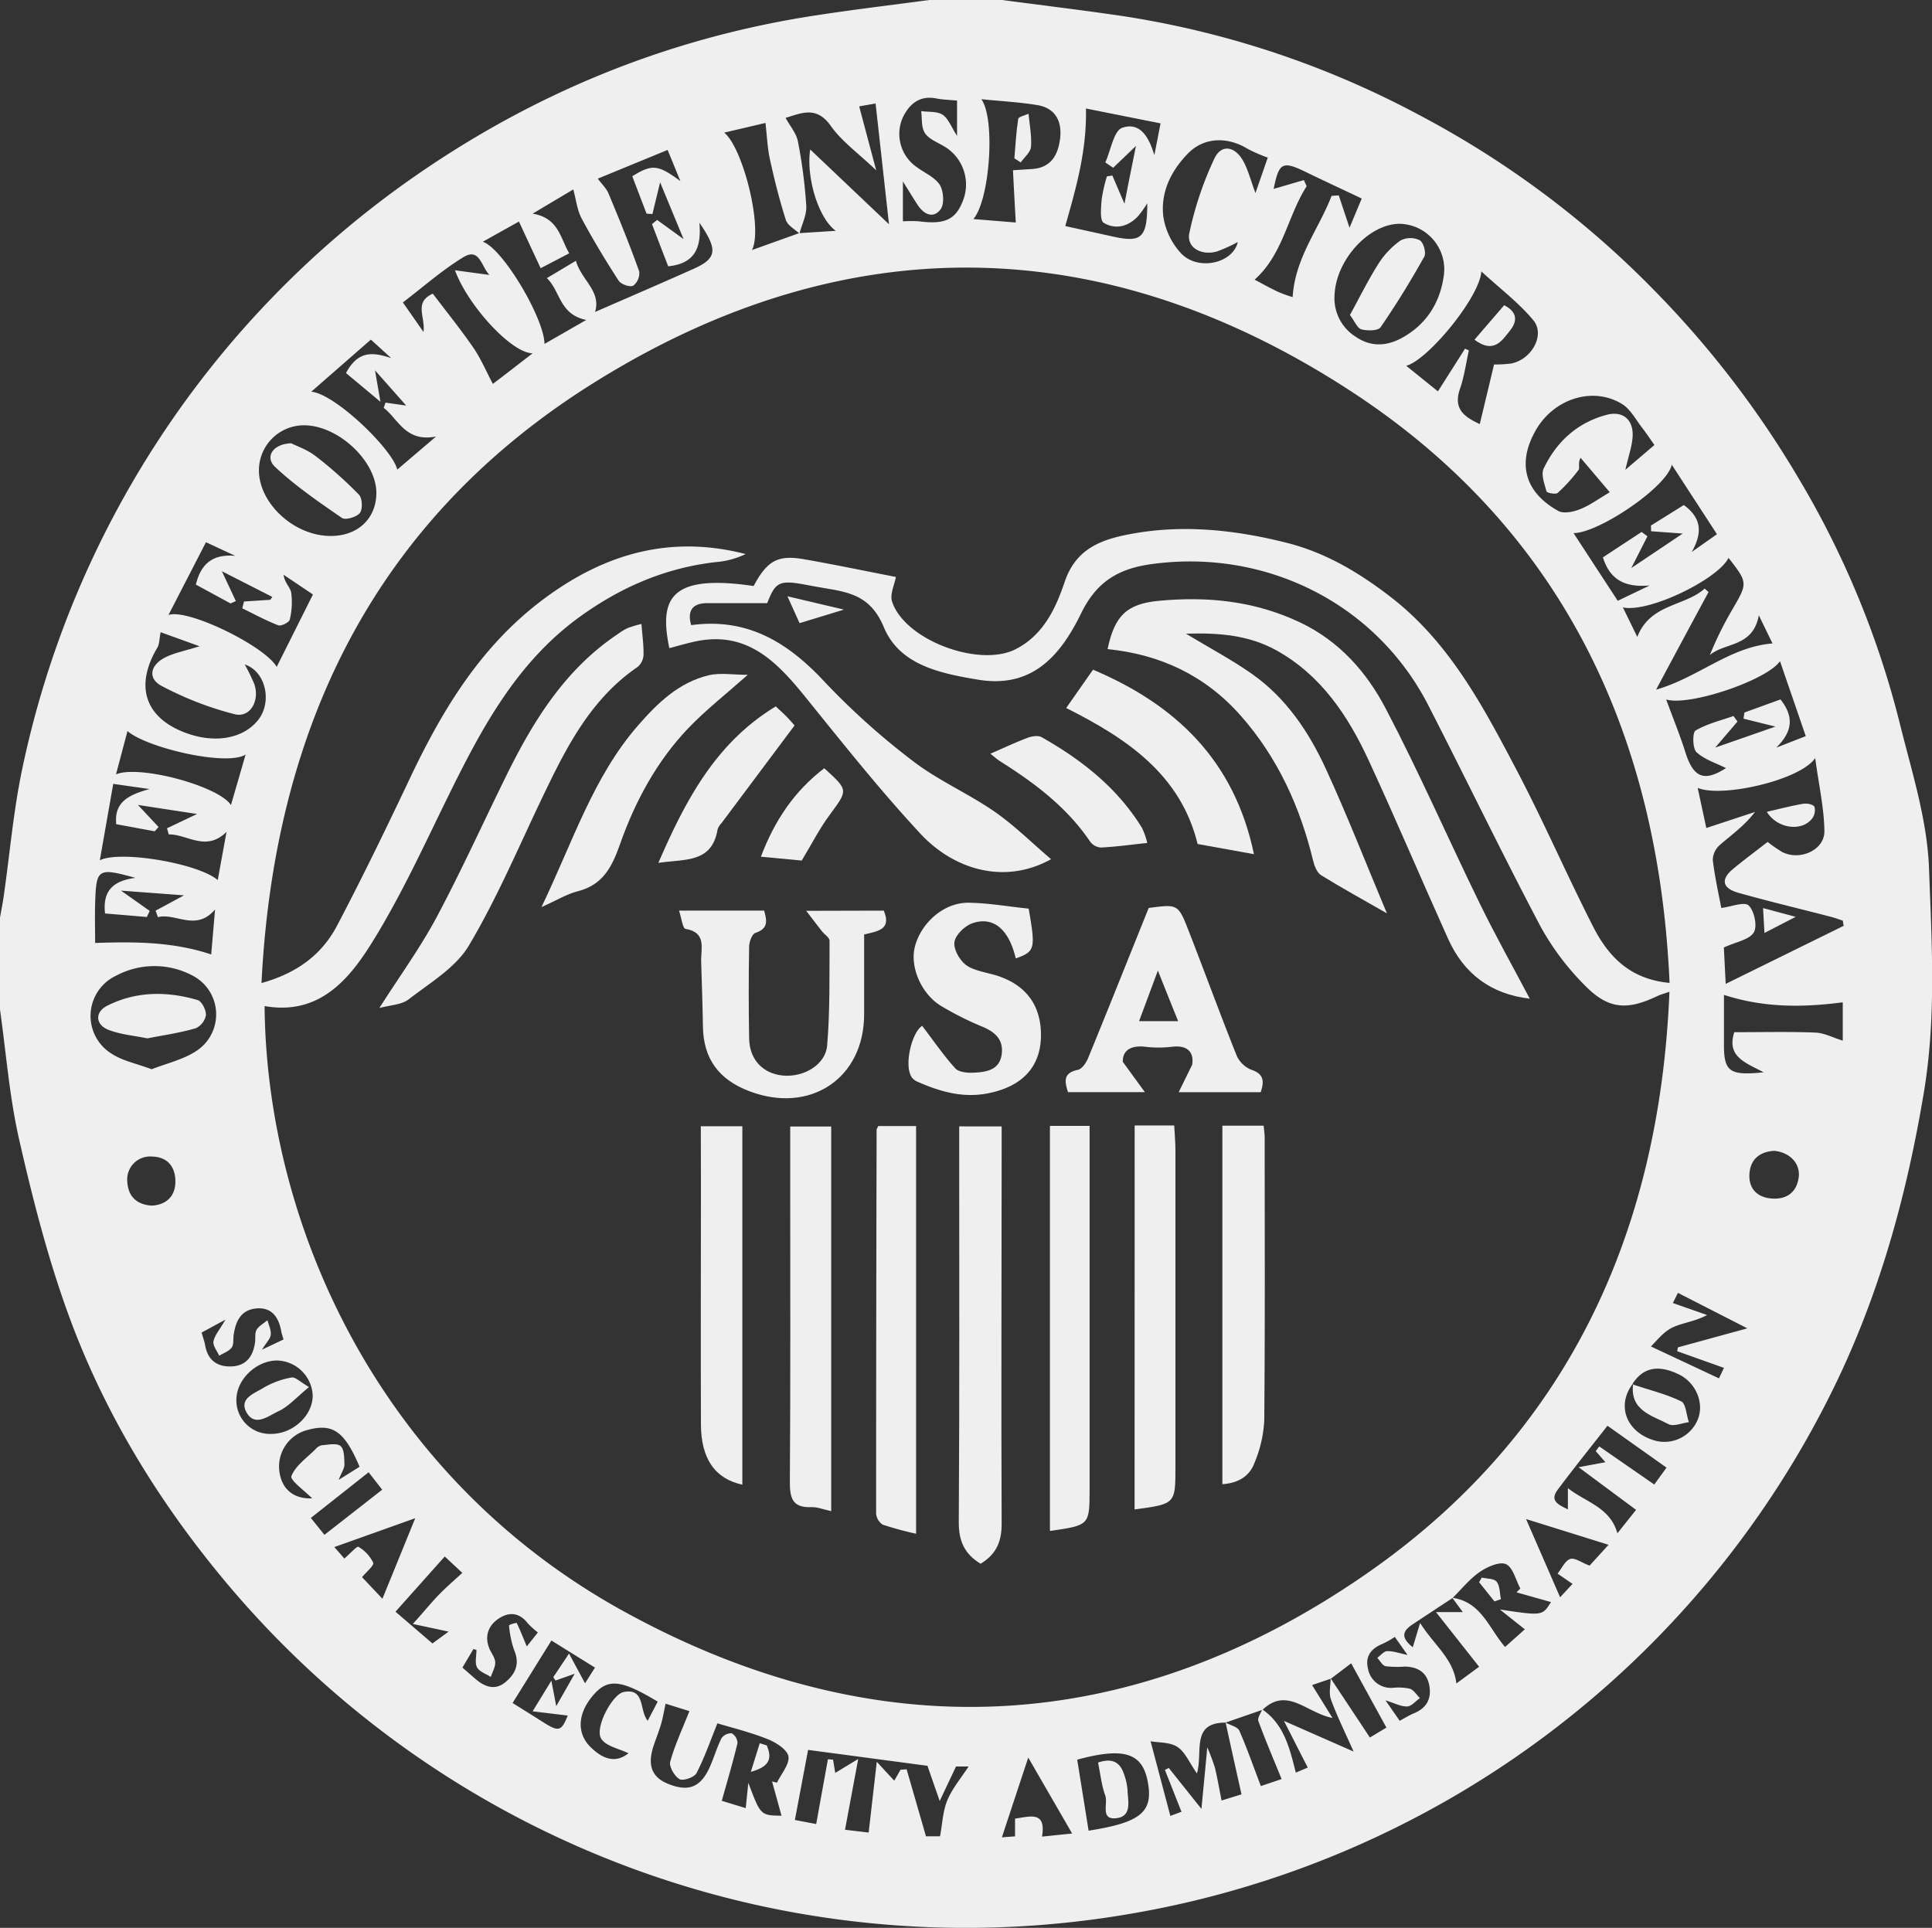 <svg xmlns="http://www.w3.org/2000/svg" viewBox="0 0 504.19 503.14"><rect x="0" y="0" width="504.19" height="503.14" fill="#333333" stroke="none"/><defs><style>.cls-1{fill:#efefef;}</style></defs><g id="Layer_3" data-name="Layer 3"><path class="cls-1" d="M242.52,0h19c10.2,1.35,20.4,2.58,30.58,4.06a241.08,241.08,0,0,1,78.51,26.09,246,246,0,0,1,61.1,45.63,254.27,254.27,0,0,1,37.49,48.76,236.6,236.6,0,0,1,26.44,63.68c3.12,12.7,7.3,25.51,7.77,38.39.71,19.44,1.92,39-1.35,58.54-4.51,27.05-11.72,53.16-23.85,77.73A251.21,251.21,0,0,1,295.42,499.4a252.58,252.58,0,0,1-98.05-2.24A251.93,251.93,0,0,1,58.89,412.87c-17.72-21.19-31.95-44.55-41.3-70.51C12.33,327.75,8.45,312.57,5,297.41,2.46,286.3,1.6,274.8,0,263.48v-24c.34-1.94.74-3.87,1-5.83,1.58-11,2.52-22.15,4.81-33A251.12,251.12,0,0,1,106.53,47.21C138.66,24.51,174.05,9.93,213,4,222.79,2.49,232.66,1.32,242.52,0ZM329.4,446.12c5.71,3.92,7.14,10.08,8.77,16.51l3.12-1.32c-2-3.87-3.83-7.51-6.22-12.18l18.17,8c-2.44-5.51-4.42-9.47-5.91-13.61-.59-1.63-.08-3.66-.08-5.51l10.25,15.46,4.31-2.59c-3.09-5.64-6.07-11.06-9.2-16.78l-5.26,4-4.94,1.68c1.79,2.88,3.32,5.34,5.32,8.58-6.78-1.31-11.82-8.25-18.22-2.14l-9.69,3.36c-9.14,0-5.81,7.66-7.46,13.27-2-2.88-3.09-5.62-5.09-6.92s-4.88-1.09-7-1.48c1.85,7,3.48,13.16,5.16,19.48l2.9-1.08c-1.51-3.81-2.91-7.37-4.32-10.92l1-.52,8.53,10.69c.56-5.95,1-10.3,1.52-16.07a55,55,0,0,1,2,5.33c.65,2.72,1.12,5.47,1.73,8.55l5.2-1.61c-1.46-6.55-2.82-12.66-4.14-18.73,1.23.69,3.11,1.09,3.58,2.12,2,4.56,3.65,9.3,5.61,14.45l5.42-1.83c-2.13-5.23-4.23-10.12-6.05-15.11C328.08,448.42,329,447.16,329.4,446.12Zm96.73-85c-4.47,5.83-1.59,12.94,6.07,14.94a9.43,9.43,0,0,0,10.9-5.67c1.68-4.26-.53-9.5-4.91-11.66-5.45-2.68-9.45-1.84-12.23,2.55ZM379,417c7.56,1.07,9.52,7.89,13.77,12.84l5.16-4.61-6.5-5.17c11.08,1.66,11.08,1.66,13.33-1.94l-9-2.54,1-1c-1.2-2.22-1.92-5.52-3.74-6.35-1.67-.75-4.89.69-6.82,2-2.67,1.85-4.78,4.5-7.12,6.82-3.53,2.33-7.08,4.66-10.6,7-3.23,2.16-2.13,3.95.21,5.87l1.91-6.35c3.71,5.87,8.71,9.32,9.47,15.79L386,435l-11.25-14.26h7ZM208.55,60.85l9.56-.61c-4.75-3.47-7.76-14.4-6.67-21.23L232,58.53c-1.18-10.64-2.32-20.88-3.5-31.52l-4.28.75,4.44,16.69c-4.68-4.48-9-7.55-11.85-11.6-3.77-5.31-7.66-3.31-11.8-2.09,1.21,2.22,2.83,4.07,3.22,6.15a131.82,131.82,0,0,1,2.18,16.79c.14,2.38-1.14,4.84-1.78,7.27-1.22-1.17-3.09-2.13-3.54-3.54-1.66-5.19-3-10.51-4.16-15.84-.66-3-.77-6.1-1.17-9.5L189,34.61c4.91,4,10.17,25,7.23,30.65ZM68.24,256.56c9.47-2.63,15.83-7.57,19.73-15,6.71-12.75,13-25.75,19.16-38.76,8.56-18,18.67-34.61,35.15-46.76,15.82-11.67,32.86-16.45,52.3-11.44a21.83,21.83,0,0,1-6.79,2c-13.59,1.34-25.64,6.51-36.59,14.45-16.44,11.93-25.59,29.17-34.27,46.82-6.28,12.78-12.22,25.83-19.71,37.89-6.18,10-14,19.29-28.17,16.81C69.53,319,98.42,385,162.55,420.41c65.55,36.18,131.6,33.27,193.31-9.17,52.41-36,77.22-88.43,79.81-152.41-1.66.59-2.43.78-3.14,1.12-7.91,3.79-12.81,3.5-18.95-2.79A68.21,68.21,0,0,1,402,241.74c-10.06-19.06-19.42-38.49-29.26-57.67-13.69-26.69-42.56-40.95-72.28-36.84-8.84,1.22-14.38,4.78-18.3,12.8-5.33,10.91-12.67,19.74-26.95,17.35-9.9-1.65-20.41-3.8-24.54-13.66-3-7.2-7.58-8.86-13.77-9.93-2.13-.37-4.26-.72-6.38-1.13-7.14-1.36-8.13-.83-10.3,4.75-5.5,0-10.62,0-15.73,0-4,.05-5.12,2.18-4.12,5.74,14.72-2,25.25,4.53,34.76,14.73a189.38,189.38,0,0,0,23.2,20.81c6.52,5,14.29,8.36,21.09,13.05,5.19,3.58,9.72,8.1,14.88,12.5-12.07,6.7-25.31,2.82-34.15-6.71-10.46-11.27-20.06-23.35-29.73-35.32-7.58-9.39-15.42-17.77-29.14-14.76-2.22.49-4.4,1.13-6.61,1.71-2.62-12.74-.07-19.47,22-16.22,3.54-6.58,6.26-8.17,13.07-7,8.23,1.44,16.41,3.15,24.06,4.64-.34,1.95-1.62,4.5-1,6.43,3.32,10.06,22.71,17.26,32.23,12.43,7.34-3.74,10.52-10.78,12.85-17.67,2.71-8,8.66-10.62,15.55-12.08,14.27-3,28.45-1.54,42.46,2,10,2.54,18.59,7.64,26.73,13.88,15.69,12,24.54,29,33.39,45.83,7,13.36,13,27.25,19.86,40.66,3.88,7.54,9.51,13.52,19.83,14.46-2.87-65.3-28.38-118.64-83-154.32-65.2-42.6-133.31-43.22-199.17-1.39C97.64,136.36,71.57,190.06,68.24,256.56ZM126,63.09c5.34,1.86,16.1,20.23,16.09,26.67L153,83.5c-7.08-1.43-6.74-7.57-10.29-10.91l7.58-4.53c1.39,5,6.67,7.92,5,13.36,8.48-3.7,17.08-7.4,25.63-11.22,6.13-2.74,6.54-4.92,1.6-12.07.58,6.48-1.14,10.67-8.14,11.37-1.38-3.56-2.8-7.26-4.23-11l1.34-1.1,6.9,5c-2.21-5.35-4-9.67-6.12-14.82-.84,3.46-1.43,5.87-2,8.28l-1.54-.1L165,46c5.18-3.18,6.66-3.1,12.56,1.27l-3.33-8.14-18.22,7.49c1,1.38,2.22,2.5,2.8,3.89,2.81,6.72,5.56,13.47,8,20.32a4.13,4.13,0,0,1-1.57,3.74c-.89.43-3.18-.38-3.8-1.33-3.42-5.28-6.68-10.67-9.65-16.22-1.18-2.21-1.45-4.92-2.18-7.58L139,55.76c6.79,1.14,7.2,6.35,9.55,10.35L141.09,70c-1.93-4.14-3.69-7.93-5.66-12.18ZM481.14,241.63l-.23-1.36c-1-.33-2.07-.72-3.13-1-8-2.08-16.09-4-24.08-6.25-4.25-1.19-4.71-3.5-1.46-6.21,2.92-2.43,6-4.69,9.05-7.08a36.72,36.72,0,0,0,3.82,2.64c4.63,2.35,11.05-.51,11-5.45-.08-6-1.44-11.92-2.4-19.08-3.87,5.79-24.47,10.45-30.67,7.78.87,4.06,1.68,7.79,2.25,10.48L458,211.91c-2.74,3.59-6.09,5.94-9.17,8.61a5.41,5.41,0,0,0-1.85,3.92c.55,4.58,1.58,9.11,2.22,12.53,2.57-.32,6-1.72,7.14-.66,1.49,1.42,2.33,5.46,1.34,7.05-1.2,1.92-4.62,2.45-7.81,3.92.13,2.47.32,6.29.48,9.5ZM382.33,91l1,.45c-.75,3.33-1.19,6.76-2.31,10-1.86,5.32,1.16,7.36,5.15,9.23,1.3-5.4,2.52-10.5,3.73-15.55a34.44,34.44,0,0,0,4.42-.25c5.36-1,9-7.46,5.84-11.29-3.75-4.53-8.58-8.16-13.57-12.75-.46,6.79-14.05,23.22-19.61,24.62l8.27,6.68ZM365.28,58.41c-8,0-16.59,9.33-17,18.52a11.88,11.88,0,0,0,5.57,11c4,2.69,8.12,2.44,12.18.16,6.38-3.58,9.83-9.24,10.78-16.32A11.88,11.88,0,0,0,365.28,58.41ZM86.33,139.88c7.07,0,11.86-4.55,11.89-11.23,0-8.4-10.16-17.82-19.1-17.65a11.76,11.76,0,0,0-11.55,11.84C67.67,131.54,76.89,139.91,86.33,139.88ZM39.58,279.06c3.88-1.52,8-2.47,11.35-4.57a11.41,11.41,0,0,0-.92-20,21.22,21.22,0,0,0-19.69.14A11.6,11.6,0,0,0,29.12,275C32,276.89,35.73,277.6,39.58,279.06ZM210.89,456.7c-1.17,6.17-2.3,12.18-3.45,18.29l5.56,1.06c1.05-5.83,2.06-11.37,3.06-16.91l1.34.1.57,3.46,6-3.64c-1.31,7-2.33,12.49-3.45,18.48l6.17.73c.7-6.06,1.32-11.51,2.12-18.47l4.56,4.93c.53-.91,1.08-1.88,1.64-2.85l1.59-.12c1.63,5.63,3.25,11.26,5.05,17.49h3.67c.61-3.25.72-6.54,1.9-9.4,1.26-3.06,3.52-5.7,5.55-8.82h-3.28l-4.26,9c-1.44-4.14-2.33-6.69-3.19-9.18ZM459,160.58c-1.56,8.42-8.79,7-12.79,10.38a92.14,92.14,0,0,1,5.94-12c3.95-6.8,4-6.88-1.06-13.36-2.75,5.57-20.8,14.4-27.57,12.92,1.41,2.88,2.59,5.31,3.76,7.71,3.41-8.74,12.36-7.91,17.59-12.62l1,.92C441.43,162.73,437,171,432.18,180c11.19-3.26,19.2-11.16,30.39-12.07C461.56,165.86,460.52,163.73,459,160.58Zm-27.25-44.44c-1.24-1.75-2.13-3.12-3.13-4.4-1.7-2.16-3.08-4.91-5.29-6.28-7.65-4.72-17.89-1.4-22.58,6.89-4.86,8.58-2.88,16.1,5.91,21,1.4.77,3.92.25,5.61-.43,2.6-1,4.93-2.76,7.83-4.45l-7.63-9c-.73,1.44-.13,2.68-.52,3.18a42.8,42.8,0,0,1-5.45,6c-.51.45-2.79,0-2.91-.4-.55-2-1.48-4.45-.73-6,3.35-7,8.83-12,16.49-14,4.31-1.13,7.09,1.46,6.69,6-.21,2.47-1.07,4.88-1.88,8.37ZM278,59l12.4,2.73c7.51,1.67,9,.36,9-8.67A28.37,28.37,0,0,1,297,56.42c-2.56,2.74-5.95,3.58-9,1.71-1-.65-.67-4-.5-6.09a39.8,39.8,0,0,1,1.37-6l1.42-.23,3.16,7.37c1-5.23,1.94-9.83,3-15.09l-5.94,5.69-2.06-1.38c1.44-3.16,2.2-8.31,4.44-9.06,4.76-1.59,7,2.64,8.36,7.15l1.62-8.29L283.4,28.32C283.63,39.34,280.84,49,278,59Zm-83.39,412.9c.24-2.39.46-4.5.68-6.62,3.2,8.52,3.2,8.52,8.66,8.59l-2.47-8.95,1.28.34c1.1-2.31,3.31-4.8,3-6.85-.31-1.8-3.27-3.66-5.44-4.53-4.57-1.81-9.4-3-13.1-4.11-1.85,4.55-3.35,8.93-5.46,13-.57,1.09-3.52,2.11-4.44,1.56-1.31-.78-2.77-3.29-2.41-4.57,1.22-4.4,3.2-8.59,5-13.18l-6.21-1.94c-.43,2-.71,3.68-1.18,5.32-.56,1.9-1.32,3.75-1.94,5.63-1.72,5.2-.47,8.33,4,10.06,5.08,2,8.18.8,10.51-4.17,1.18-2.54,1.93-5.29,3.18-7.79a3.07,3.07,0,0,1,2.68-1.32,3,3,0,0,1,1.51,2.57c-1.2,5-2.68,10-4.1,15.05ZM464.65,182.54c3.85,4.87,2.82,8.7-1.09,12.58l7.69-3-6.73-19.57c-3.28,4.9-23.63,11.85-29.7,10,1.76,4.82,3.57,9.22,5,13.74,2.11,6.73,4.94,7.82,10.61,4.17-2.5-1.26-5.59-2.2-7.73-4.18-1-1-1.05-5.12-.21-5.62,3-1.78,6.55-2.6,9.89-3.79l1.06,1.44c-1.67,1.94-3.33,3.89-5.82,6.8l15.72-5.48L455,187.56l.24-1.6Zm-394.11-26,.53-.75L57.9,149.08l3.65,7.79-1.38.62-9.06-4.92c1.36-5.52,4.44-8,10.29-7.5l-7.65-3.56c-3.28,6.37-6.4,12.43-9.79,19,4.95-1.79,25.09,8.06,28.25,13.53l9.46-18.89L74,150c.27,2.1,1.77,3.3,2,4.71a19.12,19.12,0,0,1-.38,7c-.16.73-2.26,1.77-3,1.48-3.23-1.23-6.28-2.91-9.39-4.43l.44-1.78Zm365.74-35.26c-1.24,5.84-19.19,17.91-25.64,17.85l11.54,17.67,8.34-4c-5.92.5-10.21-1-12.21-7.34l10.1-6.63,1.52,1.14c-1.21,2.37-2.41,4.75-4.21,8.28l13.42-9-8.26-.6c0-.49,0-1-.05-1.48l8.59-5.36c4.9,3.57,4.72,7.52,2.08,12.24l6.57-4.63ZM264.35,44.43l5-.32c4.95-.32,6.77-3.69,7.3-7.93.55-4.53-1.23-8-6-8.76-4.6-.76-9.29-1-14.55-1.53,3.73,5.22,2.2,26.32-2.08,31.28l11.07.9C264.81,53.35,264.59,49.08,264.35,44.43ZM107.76,106.1l-.83.79L97.86,96.65l1.43,8.22-9-7.51c3.2-6,7.14-5.44,11.79-3.9l-5.29-4.83-15.56,13.6c6.28.56,21.37,15.23,22.43,20.34l10.13-8.64c-8,1.53-9.79-4.51-13.66-7.49l.47-1.36Zm-77.43,109c-.57-5.73,3.12-7.63,8.7-9.17l-9.48-1.35-3.5,19.94c5.35-2.68,25.91.86,30.77,5.18l2.3-12.59c-5.43,5.34-10.27.54-15.07.67l-.47-1.61,7.85-3.73L36,210.08l5.38,5.75-1,1.13Zm-5.5,31c10.35-.35,20.31-.33,30.29,3l1-11.74c-5,5.87-10.25.82-14.91,2l-.6-1.69,7.41-4-16.45-1.23,7.5,5.29-.74,1.59-10.92-.92c-.62-5.66,1.8-8.49,7.92-9.29-9.68-2.69-10.18-2.38-10.48,6C24.71,239.05,24.83,243,24.83,246.07ZM139,92.2c-5.54,0-17-12.62-20.26-21.66l9,1.21c-2.18-2.19-2.54-7.21-6.79-4.64-5.56,3.38-10.5,7.78-15.81,11.82l5.38,7.71c.53-4-2.59-7.73,2.43-10,3.55,4.69,7.27,9.29,10.61,14.15,1.94,2.82,3.28,6.05,5.06,9.4C131.24,98.22,134.76,95.49,139,92.2ZM337.34,77.54c.63-10.32,6.87-17.81,10.15-26.41l1.88-.14,2.81,8.44c1.12-2.66,2.09-5,3.19-7.61-5-2.39-9.68-4.54-14.28-6.78-6.44-3.15-7.28-2.72-8.71,4.26L340.27,47,341,48.6c-5,7.78-6.11,17.72-13.59,24.39,1.74.91,3.88,2.13,6.11,3.17A35.62,35.62,0,0,0,337.34,77.54Zm-6.49-36.41a40.2,40.2,0,0,1-5.16-2.23c-5.32-3.29-11.43-3.13-15.6,1.09-4.47,4.54-7.29,10.22-6.49,16.61a18.11,18.11,0,0,0,4.62,9.51c4.36,4.66,13.51,2.68,14.81-2.94a42.85,42.85,0,0,1-5.38,2.44c-4.11,1.21-8.07-1-7.27-4.77a88.35,88.35,0,0,1,6.54-19.47c1.77-3.72,5.18-3.29,7.36.38,1.4,2.36,2.05,5.17,3.35,8.63ZM249.76,26.25c-2.24-.21-3.78-.23-5.27-.53-4.34-.9-7.07,1.26-8.82,4.8A10.53,10.53,0,0,0,239,43.44c2.1,1.61,4.88,2.72,6.24,4.79,1,1.58,1.26,5,.23,6.38-1.89,2.56-4.4,1.33-6-1.14-1.18-1.79-2.29-3.64-3.84-6.12V57.76a33.39,33.39,0,0,1,4.17,0c6.85.89,9.67-.44,11.59-5.62a11.55,11.55,0,0,0-5.2-14.06c-1.71-1-3.86-1.84-4.83-3.37S240.66,31,240.4,29c1.9.27,4.14,0,5.6.95s2.23,3.14,3.76,5.51ZM41.92,165c-.35,1.71-.29,3.07-.87,4.05-6,10.1-3.17,18.4,7.66,22.31,7.59,2.74,14.93,1.35,18.73-3.55,3.63-4.69,1.91-12.61-3.57-14.39a52.88,52.88,0,0,1,2.45,5c1.57,4.32-.95,8.94-5,8A85.43,85.43,0,0,1,42.15,179c-3.59-1.89-3-5.34.81-7.34,2.47-1.3,5.38-1.79,9.11-3ZM452.6,269.39c7.3,0,14.24-.17,21.16.1,2.3.09,4.56,1.31,7.14,2.1v-10c-10.28,1.34-20.43,1.49-31-1.94,0,4.07,0,8.2,0,12.33-.1,7.67,1.24,8.81,10.34,7.88C455.76,277.42,450.46,275.87,452.6,269.39ZM416.44,378.72l.91-1.23,14.36,9.95,3.2-4.41L419.5,372.1c-4.1,5.25-8.66,10.9-13,16.71-2.15,2.9.21,3.91,2.67,5.12v-5.55c4.68,3.72,11,4.94,12.92,11.79l4.87-6.12-15-11.13,7-1.3ZM64.09,196.93c-4.84,3.1-25.54-1.65-30.82-6.12l-3,11.29c6-2.55,26.72,3,30,8C61.53,205.77,62.64,202,64.09,196.93Zm220,280.85c13.83-2.17,17.08-4.94,15.34-13.25-1.51-7.17-6.45-8.5-18.31-5.28ZM70.77,374.23c5.73,0,10.94-4.88,10.83-10.16a9.56,9.56,0,0,0-9.44-9c-5.36.12-10.35,4.93-10.47,10.08A8.76,8.76,0,0,0,70.77,374.23Zm73.13,53.92-10.13,16.31c2,1.26,4.82,3,7.59,4.76,4.49,2.89,5.1,2.71,6.8-1.48L139,446.63l4.89-8,1.27,6.65,4.82-8.46-5,1.78-.59-.88,4.11-6.16,4.18,7.76,2.59-4.1ZM456,346.68l-18.11-9.26-1.33,2.65,8.93,3.13c-3.18,1.74-6.46,2-9.17,3.33-2.4,1.21-4.18,3.66-5.49,4.87l17.76,8.33c.35-.72,1-2.12,1.32-2.73l-12.23-4.36.21-1ZM261.46,479.52l3.43-.26v-4.63c4-.54,8.14-2.08,7.05,4.7l7.85-.81c-3.8-6.59-7.28-12.59-11.45-19.82C265.78,466.44,263.68,472.79,261.46,479.52Zm158.32-76.35-21.53-6.72,8.89,20.42,3.24-3.5-3.9-2.67c1.07-1.34,1.93-3.37,3.3-3.83,1.21-.4,3,1,5.05,1.73Zm-311.42-6.94-21.11,7.53,2.62,3c1.54-1.34,3.3-3.3,3.65-3.07a9.64,9.64,0,0,1,3.87,4.15c.28.74-1.77,2.38-2.9,3.78l5.31,5.63C102.53,410.57,105.11,404.23,108.36,396.23ZM164,457.58c-2.38-1.2-6-1.85-7.15-3.89-1.66-2.88,3-11.55,5.92-12.1,5.66-1.08,4,4.78,6.26,7.51l2.61-5c-10-6-13.31-6.18-17.38-1-3.48,4.45-3.63,9.22-.38,12.62C157.64,459.59,161,460,164,457.58Zm-90-108a21.19,21.19,0,0,1-.58-2c-.63-3.65-2.37-6.42-6.43-6.1s-5.47,3.27-6,6.83c-.18,1.15.07,2.56-.53,3.38-.73,1-2.14,1.45-3.26,2.14-.54-1.25-1.68-2.6-1.49-3.73.26-1.54,1.53-2.92,3.12-5.69l-6.22,3.37c.42,1.48.77,2.4.93,3.36.71,3.95,3.25,5.66,7,5.47s5.48-2.66,6-6.14c.18-1.14-.1-2.49.42-3.41s1.87-1.69,2.84-2.51c.32,1.27,1,2.58.85,3.82-.08,1-1.08,1.92-2.29,3.88Zm7.47,41.47c-2-2-5.83-4.75-5.42-5.81,1.08-2.73,4-4.74,6.27-7A3.1,3.1,0,0,1,84,377.18c1.67-.11,3.91-.62,4.89.23s.94,3.14,1,4.81c0,1-.69,1.95-1.51,4l5.46-3.41c-3.93-9.28-7-11.4-13.54-9.62A9.84,9.84,0,0,0,73,384.6C73.8,389,77,391.27,81.54,391.05Zm58.9,35a21.18,21.18,0,0,1-2.67-2.43c-2.14-2.75-4.78-3-7.47-1.25s-3.86,4.51-2.55,7.8c.49,1.23,1.49,2.4,1.56,3.63s-.74,2.58-1.16,3.87c-1.24-.82-3-1.38-3.6-2.53s-.14-3-.14-4.52l-.78-.26-2.88,4.86c1.35,1.17,2.44,2.15,3.56,3.09,2.38,2,5,2.9,7.65.72s3.81-4.82,2.29-8.37a26,26,0,0,1-1.34-6.5,6.38,6.38,0,0,1,2-.6c.93,1.91,1.7,3.89,2.63,6.14Zm-24.3-19.83-12.86,14.41,9.65,8.29,4.21-3.09-9.33-2c3-3.32,4.73-5.5,6.69-7.52s4-3.78,6.22-5.81ZM365.27,449.1c1.55-.83,2.65-1.53,3.83-2,3.23-1.36,4.5-3.78,3.91-7.15-.62-3.54-3.05-4.91-6.41-5a25.58,25.58,0,0,1-5-.09c-.85-.18-1.45-1.43-2.17-2.19.85-.62,1.68-1.7,2.56-1.74,1.53-.06,3.08.51,5.33,1-1.37-1.95-2.3-3.28-3.32-4.72a24.65,24.65,0,0,1-3.08,1.76c-3,1.19-4.73,3.21-3.92,6.53a6.09,6.09,0,0,0,6.49,5,14.27,14.27,0,0,1,4.45.23c1,.35,1.75,1.6,2.61,2.45-1.11.77-2.18,2.14-3.31,2.18-1.6.07-3.24-.84-5.67-1.59ZM463,300.35c-3.31.19-6.06,1.82-6.43,5.73s1.81,6.38,5.68,6.71c3.68.31,6.47-1.29,7.12-5.28C470,303.88,467.27,300.75,463,300.35ZM39.6,314.65c3.91-.2,6.18-2.57,6.17-6.29,0-3.54-1.77-6.38-6-6.51a6,6,0,0,0-6.56,6.47C33.42,312.16,35.54,314.38,39.6,314.65Zm56.6,69.59L81.12,396.16l3.55,4.41,15.07-11.78Z"/><path class="cls-1" d="M399.22,260.64c-10.16-1.17-17.22-6.51-21.33-15.66-6.94-15.41-13.54-31-20.61-46.32-5.42-11.76-12.47-22.42-24.17-28.92-7.07-3.93-14.87-4.64-23.62-4.36,6.32,3.82,12,6.82,17.2,10.48,8.92,6.26,14.88,15.15,19.34,24.85,5.52,12,10.32,24.34,15.91,37.66-6.6-3.78-12-6.74-17.24-10-1-.65-1.68-2.35-2-3.69-3.42-14.08-9.22-26.92-18.9-37.89-9.25-10.49-21-16-34.76-17.38,1.83-8.7,5-11.81,13.31-12.6,12.75-1.21,25,0,36.9,5.62,10.35,4.93,17.41,13,22.43,22.59,8.68,16.56,16.17,33.74,24.38,50.55C390.11,243.9,394.66,252,399.22,260.64Z"/><path class="cls-1" d="M255.9,408.12c-4.33-2.64-5.72-6.09-5.69-10.95.21-32.4.11-64.8.11-97.2v-6H261.4c0,2.17,0,4.1,0,6,0,32.56-.15,65.13,0,97.7C261.41,402.36,260,405.64,255.9,408.12Z"/><path class="cls-1" d="M167.4,162.84c.22,2.87.59,5.48.54,8.09a4.44,4.44,0,0,1-1.54,3.13c-12.36,8.44-18.71,21.2-24.9,34.13s-11.83,26.31-19.16,38.62c-3.43,5.75-10.11,9.67-15.68,14-1.87,1.45-4.84,1.49-7.67,2.28,5.29-8.31,10.65-15.67,14.9-23.61,6.47-12.12,12.14-24.66,18.22-37,7.1-14.42,15.44-27.89,29.21-37.06a15,15,0,0,1,2.54-1.53A32.08,32.08,0,0,1,167.4,162.84Z"/><path class="cls-1" d="M230.64,237.66c2.09,5-1.57,5.35-5.13,6.23v20.85c0,16.72-14.13,26.08-29.95,20.05-7.94-3-12-8.43-12.12-16.91-.08-5.65-.3-11.3-.46-16.95-.09-3.42,1.5-7.55-4.11-8.52-.7-.13-1-2.7-1.66-4.75h22.21c.69,2.53,1.2,4.67-2.29,5.82-.87.28-1.61,2.3-1.63,3.54q-.21,12,0,24c.1,5.52,3.57,9.17,8.79,9.68,5.39.52,11.15-2.78,11.57-7.85.76-9.08.58-18.23.62-27.36,0-.79-1.29-1.58-1.94-2.4-1.11-1.4-2.19-2.83-4.15-5.38Z"/><path class="cls-1" d="M229.2,293.88h9.87v106.4a86.86,86.86,0,0,1-8.7-2.36,3.8,3.8,0,0,1-1.73-3q0-50.07.13-100.14C228.77,294.67,228.9,294.53,229.2,293.88Z"/><path class="cls-1" d="M274,399.55V293.84h10.35V388.7C284.34,398.08,284.34,398.08,274,399.55Z"/><path class="cls-1" d="M329,285.05h-21.4l3.52-7.17c.51-3.29-1.23-5.18-5.27-4.69a29.46,29.46,0,0,1-7,0c-4.06-.46-5.92,1.21-5.83,3.94l5.75,7.9H278.71c-.85-2.72-1.37-5,2.58-5.81,1.08-.24,2.17-1.85,2.67-3.07,5.33-13,10.55-26.11,15.81-39.18,7.59-1,7.68-1.07,10.41,5.91,4.21,10.81,8.19,21.7,12.49,32.47a7.14,7.14,0,0,0,3.78,3.8C329.78,280.22,330,282.11,329,285.05Zm-26.81-31.79c-1.93,5.2-3.35,9-4.93,13.25h10.21C305.74,262.28,304.25,258.53,302.15,253.26Z"/><path class="cls-1" d="M216.92,394.39c-2-.43-3.62-1.11-5.19-1.05-5.13.21-5.63-2.58-5.6-6.89.18-26.1.09-52.2.09-78.3V294h10.7Z"/><path class="cls-1" d="M296.11,293.73h10.32c.12,2.26.32,4.34.32,6.43q0,41.35,0,82.71c0,9.65,0,9.65-10.66,11.07Z"/><path class="cls-1" d="M319,387.35V293.79h10.78c.1,1.21.26,2.16.26,3.12,0,24.62.11,49.24-.11,73.85a32.86,32.86,0,0,1-2.54,11C326.14,385.2,323.22,387.08,319,387.35Z"/><path class="cls-1" d="M182.89,293.93h10.84v93.56c-7.18-1.58-10.78-6.78-10.81-15.79-.08-20.6,0-41.19,0-61.79Z"/><path class="cls-1" d="M268.45,237.14c1.84,10.59,1.66,11.18-3.37,13-1.75-7.51-5.78-11.06-11.24-9.21-2,.68-4.4,2.95-4.74,4.83s1.25,4.69,2.88,6,4.51,1.88,6.9,2.5c8.57,2.23,13,7.91,12.77,16.48-.24,7.87-5,12.83-13.69,14.58-6.54,1.32-12.49-.36-18.34-2.93a3.89,3.89,0,0,1-1.6-1.1c-2.28-3.13,0-12,2.64-13.55,2.91,3.81,5.54,7.65,8.63,11.08.9,1,3.11,1.21,4.69,1.14,3.18-.14,6.7-.58,7.38-4.5s-1.49-6.07-5-7.51a80.87,80.87,0,0,1-10.65-5.34c-5.19-3.06-8.24-10.08-7-15.33,1.49-6.23,7.43-11.66,13.87-11.68C257.93,235.65,263.32,236.63,268.45,237.14Z"/><path class="cls-1" d="M278.24,184.78l7-10c21.57,9.12,36.9,23.66,42,48.15l-14.7-2.66C308.08,202.07,294,192.7,278.24,184.78Z"/><path class="cls-1" d="M141.31,236.73c8.18-17,13.48-34,25.28-47.49,5.07-5.81,10.6-11.14,18.34-13,3-.72,6.37-.12,10.21-.12-5.74,5.1-11,9.2-15.59,14-8.22,8.65-13.84,19.11-17.75,30.22-2.14,6.07-4.53,10.65-11.15,12.3C147.83,233.37,145.24,235,141.31,236.73Z"/><path class="cls-1" d="M258.46,196.71c3.67-1.59,6.64-3,9.71-4.15,1.11-.42,2.75-.68,3.67-.16,10.49,5.93,19.79,13.25,26.2,23.7A19.7,19.7,0,0,1,299.4,220c-4.28.45-8.16,1-12.06,1.19a3.78,3.78,0,0,1-2.79-1.46c-6.07-9-14.45-15.32-23.48-21C260.26,198.23,259.55,197.56,258.46,196.71Z"/><path class="cls-1" d="M171.81,225.21c7.25-16.73,15.14-31.45,30.66-40.86,1,1,2,1.84,2.88,2.76s1.78,1.95,2,2.23L188.31,214.8a4.67,4.67,0,0,0-1.05,1.68C185.78,225.36,178.67,224.13,171.81,225.21Z"/><path class="cls-1" d="M215.1,200.5c6.35,5.76,6.2,5.65,1.55,12C214,216,212,220,209.22,224.59l-10.65-1C202.13,214.2,207.22,206.54,215.1,200.5Z"/><path class="cls-1" d="M208.66,162.63c-1-2.23-1.93-4.27-3.16-7l14.73,3.47Z"/><path class="cls-1" d="M461.09,211.87c3.46-.79,6.46-1.59,9.51-2.1,1-.16,2.61.18,2.92.8a3.61,3.61,0,0,1-.63,3.07C470.26,217.08,463.83,216.35,461.09,211.87Z"/><path class="cls-1" d="M460.1,237l8.51,2.28-8.14,4.2C460.34,241.2,460.24,239.49,460.1,237Z"/><path class="cls-1" d="M384.79,88.66l7.75-9c3.5,1.77,3.44,4.17,1.6,6.51C392,88.84,389.88,92.48,384.79,88.66Z"/><path class="cls-1" d="M352.29,82.21c2.53-4.61,4.77-9.18,7.49-13.45a21.38,21.38,0,0,1,5.72-6,5.58,5.58,0,0,1,5-.06c1,.55,1.74,3.31,1.19,4.29-3.52,6.28-7.29,12.45-11.38,18.38-.65,1-3.42,1-5,.59C354.23,85.7,353.58,83.91,352.29,82.21Z"/><path class="cls-1" d="M76,115.69c1.5.76,4.22,1.68,6.36,3.34a107.24,107.24,0,0,1,11.32,10.08c.89.92,1,3.77.23,4.78s-3.75,1.93-4.67,1.29c-6-4.14-12.14-8.33-17.45-13.32C69.07,119.31,71.13,115.86,76,115.69Z"/><path class="cls-1" d="M38.44,271c-3.48-.72-7-1-10.14-2.23-3.4-1.32-3.61-4.63-.33-6.28,7.55-3.82,15.61-3.83,23.6-1.49,1.08.31,2.24,2.6,2.17,3.91a4.67,4.67,0,0,1-2.67,3.45C47,269.55,42.73,270.17,38.44,271Z"/><path class="cls-1" d="M200.12,455.55c1.2,2.95,1.24,5.41-4.18,6.88,1-3.2,1.67-5.34,2.33-7.47Z"/><path class="cls-1" d="M264.72,41.32c.29-3.44.47-6.89,1-10.29.09-.57,1.76-.9,2.69-1.34.27,2.88.87,5.79.65,8.63-.11,1.42-1.74,2.72-2.68,4.07Z"/><path class="cls-1" d="M390,417.94l-4-5,.69-1.21c1.34.32,3.23.22,3.89,1.08.88,1.12.79,3,1.11,4.55Z"/><path class="cls-1" d="M286.55,460c3.59-1.21,5.64-.19,6.69,2.79a15.22,15.22,0,0,1,1,4.34c.09,2.83,1.26,6.83-2.79,7.38-4.42.6-2.25-3.78-3-5.87C287.49,466.05,287.21,463.22,286.55,460Z"/><path class="cls-1" d="M426,361.31c4.28,1.41,8.72,2.48,12.74,4.42,1.24.6,1.35,3.56,2,5.44-1.8.22-4,1.21-5.32.51-4.31-2.26-10.16-3.55-9.22-10.53Z"/><path class="cls-1" d="M80.64,362c-3.26,2.68-5.34,5.09-8,6.33s-6.13,4.14-8.3.29c-2.08-3.7,2.2-5,4.47-6.45a21.87,21.87,0,0,1,7.29-2.66C77.06,359.32,78.29,360.64,80.64,362Z"/></g></svg>
